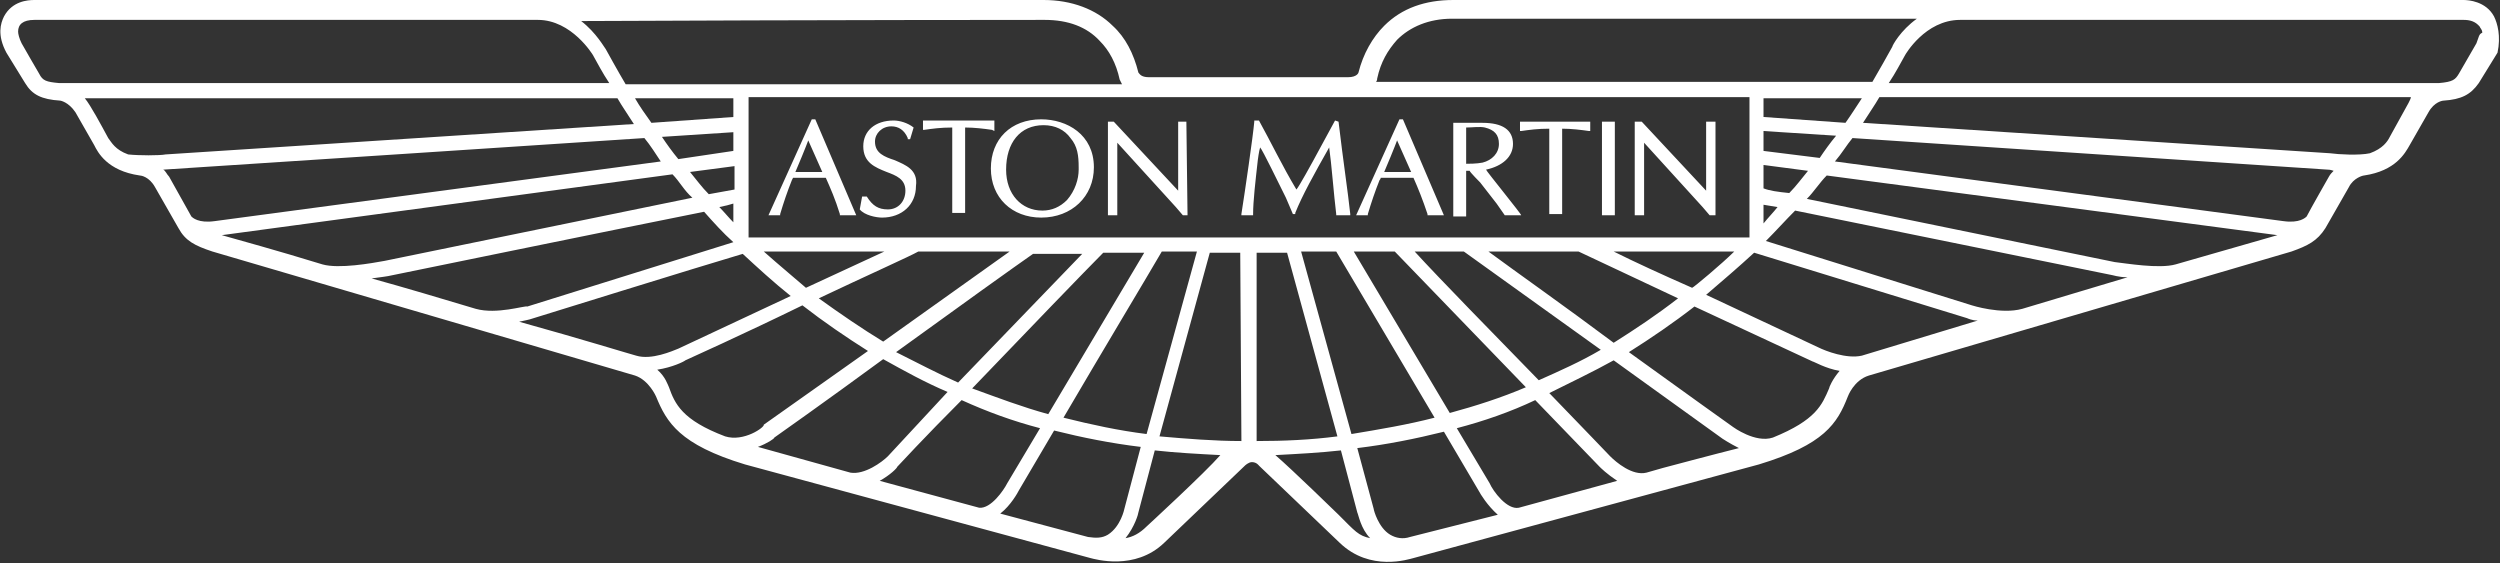 <svg version="1.2" baseProfile="tiny-ps" xmlns="http://www.w3.org/2000/svg" viewBox="0 0 1580 356" width="1580" height="356">
	<rect x="0" y="0" width="1580" height="356" fill="#333333" stroke="none"/>
	<title>A5SA</title>
	<style>
		tspan { white-space:pre }
		.shp0 { fill: #ffffff } 
	</style>
	<path id="Layer" fill-rule="evenodd" class="shp0" d="M1578.43 33.28L1566.59 52.5C1561.41 59.89 1555.49 62.84 1544.39 63.59C1543.65 63.59 1538.47 64.33 1534.78 70.98L1522.94 91.68C1519.98 96.86 1514.05 107.96 1494.08 110.91C1493.35 110.91 1487.43 112.39 1484.47 118.3L1469.66 144.19C1464.49 152.31 1458.57 155.27 1448.22 158.96L1181.13 237.34C1171.5 240.31 1167.81 250.65 1167.81 250.65C1161.15 267.65 1153.01 280.97 1111.59 293.53L893.33 352.69C890.36 353.42 865.95 361.56 846.72 343.08L795.67 294.28C795.67 294.28 794.19 292.06 791.24 292.06C789.02 292.06 786.79 294.28 786.79 294.28L735.74 343.08C717.25 360.82 692.1 353.42 689.13 352.69L470.87 293.53C429.45 280.97 421.31 266.92 414.65 250.65C414.65 250.65 410.22 240.31 401.33 237.34L134.25 158.96C123.15 155.27 117.23 152.31 112.8 144.19L97.99 118.3C94.3 111.64 89.12 110.91 88.38 110.91C67.67 107.96 61.75 96.12 59.52 91.68L47.69 70.98C43.24 64.33 38.07 63.59 38.07 63.59C26.23 62.84 20.31 59.89 15.87 52.5L4.04 33.28C-1.88 22.18 0.33 14.79 2.55 10.35C7.74 0.74 17.36 0 21.79 0L659.54 0C677.29 0 692.83 5.92 703.19 16.27C711.33 23.66 716.51 34.01 719.46 45.85C720.21 46.58 720.95 48.8 726.12 48.8L851.89 48.8C857.81 48.8 858.56 45.85 858.56 45.85C861.51 34.01 867.43 23.66 874.84 16.27C885.93 5.17 900.73 0 918.48 0L1556.96 0C1559.93 0 1571.02 0.74 1576.21 10.35C1578.43 14.79 1580.65 22.92 1578.43 33.28ZM869.65 51.75L1183.35 51.75C1188.53 42.88 1192.22 36.23 1195.92 29.58C1195.92 28.83 1201.11 19.22 1211.47 11.82L917.74 11.82C902.95 11.82 891.11 17.01 882.97 25.14C877.05 31.79 872.62 39.18 870.4 49.54C870.4 49.54 870.4 51.02 869.65 51.75ZM1130.81 122C1135.25 117.56 1138.95 112.39 1142.66 107.96L1114.54 104.26L1114.54 119.04C1118.25 120.52 1123.41 121.26 1130.81 122ZM1114.54 129.4L1114.54 141.22C1117.51 137.52 1120.47 134.57 1123.41 130.87L1114.54 129.4ZM1150.06 99.82C1153.01 95.38 1156.72 90.2 1160.42 85.77L1114.54 82.81L1114.54 95.38L1150.06 99.82ZM1166.34 77.63C1170.02 72.46 1173.72 66.54 1176.69 62.11L1114.54 62.11L1114.54 73.94L1166.34 77.63ZM367.3 13.31C376.92 20.71 382.1 30.31 382.84 31.06C382.84 31.06 390.97 45.85 395.41 53.24L709.11 53.24L707.63 50.27C705.41 39.93 700.97 31.79 695.05 25.88C686.91 17.01 675.07 12.57 660.28 12.57C660.28 12.57 518.23 12.57 367.3 13.31ZM464.22 119.78L464.22 104.99L436.1 108.69C439.8 113.13 443.5 118.3 447.94 122.73L464.22 119.78ZM454.6 130.87C457.56 133.83 460.52 137.52 463.48 140.49L463.48 128.65C461.26 129.4 458.3 130.13 454.6 130.87ZM463.48 95.38L463.48 83.55L418.35 86.5C421.31 90.95 425.01 96.12 428.71 100.56L463.48 95.38ZM463.48 62.11L401.33 62.11C404.3 67.29 407.99 72.46 411.69 77.63L463.48 73.94L463.48 62.11ZM385.05 52.5C380.62 45.85 377.65 39.93 374.7 34.75C374.7 34.75 361.38 12.57 339.93 12.57L21.79 12.57C14.39 12.57 11.44 15.52 11.44 19.96C11.44 21.44 12.17 24.4 13.66 27.36C14.39 28.83 24.75 46.58 24.75 46.58C26.97 51.02 29.2 51.75 37.32 52.5L385.05 52.5ZM104.66 97.6L400.6 78.38C396.89 72.46 393.19 67.29 390.24 62.11L53.61 62.11C57.3 66.54 63.97 79.11 68.4 87.25C70.62 90.2 72.84 94.64 80.98 97.6C87.64 98.34 100.96 98.34 104.66 97.6ZM417.61 102.04C414.65 97.6 410.95 91.68 407.25 87.25C407.25 87.25 104.66 107.21 103.18 107.21C104.66 107.96 105.39 110.17 106.88 111.64L120.93 136.79C121.67 137.52 125.37 141.22 135.73 139.74L417.61 102.04ZM243.01 164.88L437.58 124.95C432.4 120.52 429.45 114.61 425.01 110.17L140.17 148.62C150.52 151.57 174.94 158.23 203.8 167.1C214.15 170.06 234.87 166.36 243.01 164.88ZM333.27 193.72L463.48 153.06C456.83 147.14 450.91 140.49 444.99 133.83C385.79 145.66 245.22 174.5 245.22 174.5C245.22 174.5 240.79 175.23 234.87 175.97C256.33 181.89 278.52 188.54 300.72 195.19C314.03 198.89 331.79 192.98 333.27 193.72ZM428.71 220.34L499.73 187.07C488.63 178.19 479.01 169.32 469.4 160.45C444.24 167.85 334.74 201.86 334.74 201.86C334.74 201.86 331.79 202.59 328.09 203.33C368.04 214.42 399.11 224.04 402.08 224.77C411.69 227.73 425.01 221.82 428.71 220.34ZM580.38 158.96C575.2 161.93 547.08 174.5 517.48 188.54C530.81 198.16 544.86 207.77 558.18 215.9L638.08 158.96L580.38 158.96ZM723.16 159.71L697.27 159.71C687.65 169.32 647.7 210.73 614.41 245.48C630.68 251.39 646.22 257.3 662.5 261.75L723.16 159.71ZM672.12 263.97C689.88 268.4 706.89 272.09 724.65 274.31L756.45 158.96L734.26 158.96C726.12 173.02 695.05 224.77 672.12 263.97ZM683.96 160.45L652.88 160.45C643.27 167.1 604.05 195.19 566.32 222.55C579.63 229.21 592.21 235.86 605.53 241.78L683.96 160.45ZM558.92 158.96L482.71 158.96C490.11 165.63 508.61 181.15 509.36 181.89L558.92 158.96ZM482.71 268.4L548.56 221.82C534.51 212.95 520.45 203.33 507.13 192.98C470.87 210.73 433.15 227.73 433.15 227.73C432.4 228.47 425.01 232.17 415.39 233.64C420.57 238.09 422.04 243.26 422.79 244.74C426.49 255.08 430.93 265.44 458.3 275.79C470.14 279.49 483.46 269.87 482.71 268.4ZM561.14 288.36L598.87 247.7C584.82 241.78 571.5 234.39 558.18 226.99C521.93 253.61 489.38 276.54 489.38 276.54C489.38 277.27 484.93 280.23 479.01 282.44L537.46 298.71C546.34 300.2 557.44 292.06 561.14 288.36ZM636.6 305.37L657.31 270.62C640.3 266.18 624.03 260.27 607.75 252.87C584.82 275.79 567.06 295.01 567.06 295.01C567.06 295.75 562.62 300.2 555.97 303.89L618.84 320.89C626.24 321.64 634.38 309.8 636.6 305.37ZM720.95 282.44C702.45 280.23 683.96 276.54 666.2 272.09C653.62 293.53 644 309.8 644 309.8C643.27 311.28 638.82 319.42 632.16 324.59L687.65 339.38C692.83 340.12 696.53 340.12 700.23 337.9C708.37 332.73 710.59 321.64 710.59 321.64L720.95 282.44ZM771.26 287.63C757.2 286.88 743.14 286.14 729.82 284.66L719.46 323.86C719.46 324.59 717.25 332.73 711.33 340.12C715.76 339.38 720.21 337.16 724.65 332.73C724.65 332.73 761.64 298.71 771.26 287.63ZM783.83 159.71L764.59 159.71L732.79 275.79C749.8 277.27 767.56 278.74 784.57 278.74L783.83 159.71ZM1105.67 150.09L1105.67 61.37L473.1 61.37L473.1 150.09L1105.67 150.09ZM916.26 261C932.54 256.57 948.81 251.39 964.35 244.74L881.49 158.96L855.59 158.96L916.26 261ZM844.5 158.96L822.3 158.96L854.12 274.31C871.87 271.35 889.63 268.4 906.65 263.97L844.5 158.96ZM972.49 240.31C985.81 234.39 999.13 228.47 1011.7 221.07L925.15 158.96L894.07 158.96C909.61 175.97 944.38 211.47 972.49 240.31ZM1019.84 216.64C1033.89 207.77 1047.22 198.89 1060.53 188.54L997.64 158.96L940.68 158.96C957.7 171.54 990.25 194.46 1019.84 216.64ZM1069.42 181.89C1070.15 181.89 1088.64 166.36 1096.05 158.96L1019.84 158.96C1033.16 165.63 1050.92 173.75 1069.42 181.89ZM845.24 275.79L813.43 159.71L794.19 159.71L794.19 278.74C811.2 278.74 828.22 278.01 845.24 275.79ZM865.95 340.12C860.04 334.21 858.56 325.33 857.81 323.86L847.46 284.66C834.14 286.14 820.09 286.88 806.03 287.63C816.39 296.5 845.98 325.33 845.98 325.33C856.34 335.68 858.56 338.63 865.95 340.12ZM946.6 325.33C939.94 319.42 935.5 312.02 934.76 310.54L912.56 272.84C894.81 277.27 876.32 280.97 857.81 283.19L868.18 321.64C868.18 322.37 871.13 333.46 878.54 337.9C882.24 340.12 886.67 340.86 891.11 339.38L946.6 325.33ZM1022.07 303.89C1015.4 299.45 1011.7 295.75 1010.96 295.01L970.27 252.87C954.73 260.27 937.72 266.18 920.7 270.62L941.42 305.37C943.64 310.54 952.51 322.37 959.92 320.89L1022.07 303.89ZM1099 283.19C1093.09 280.23 1088.64 277.27 1088.64 277.27L1019.84 227.73C1006.53 235.12 992.47 241.78 979.15 248.43C1001.34 271.35 1017.62 288.36 1017.62 288.36C1021.32 292.06 1031.67 300.93 1040.56 298.71L1050.92 295.75C1050.92 295.75 1084.2 286.88 1099 283.19ZM1162.64 234.39C1153.75 232.91 1146.36 228.47 1145.61 228.47L1070.9 193.72C1057.58 204.08 1043.51 213.68 1029.45 222.55C1064.23 247.7 1095.31 269.87 1095.31 269.87C1095.31 269.87 1109.37 280.23 1120.47 276.54C1147.84 265.44 1151.53 255.83 1155.98 245.48C1155.98 244.74 1158.2 239.56 1162.64 234.39ZM1249.94 202.59C1246.24 202.59 1243.28 201.11 1243.28 201.11L1108.62 159.71C1099 168.58 1088.64 177.45 1078.28 186.32C1114.54 203.33 1149.31 219.6 1149.31 219.6C1153.75 221.82 1167.08 226.99 1176.69 224.77L1249.94 202.59ZM1344.64 175.23C1338.72 175.23 1335.02 173.75 1334.28 173.75L1134.52 133.09C1128.6 139 1122.67 145.66 1116.03 152.31L1246.24 192.98C1246.24 192.98 1264.72 198.89 1278.05 195.19L1344.64 175.23ZM1439.33 148.62L1154.5 110.91C1150.06 115.34 1146.36 121.26 1141.92 125.7C1203.33 138.27 1336.5 165.63 1336.5 165.63C1343.16 166.36 1364.6 170.06 1374.97 167.1L1439.33 148.62ZM1474.85 107.96C1472.63 107.21 1471.88 107.21 1471.15 107.21L1170.77 87.25C1167.08 91.68 1164.12 96.86 1159.67 102.04L1443.03 139.74C1453.38 141.22 1457.09 137.52 1457.82 136.79C1460.05 132.35 1471.88 111.64 1471.88 111.64C1472.63 110.17 1474.11 108.69 1474.85 107.96ZM1523.68 61.37L1187.78 61.37C1184.83 66.54 1181.13 71.72 1177.42 77.63L1472.63 96.86C1477.8 97.6 1491.13 98.34 1497.77 96.86C1505.91 93.9 1508.88 89.47 1510.35 86.5L1522.19 65.06C1522.94 63.59 1523.68 62.11 1523.68 61.37ZM1568.8 20.71C1568.8 18.49 1567.33 17.74 1567.33 17.01C1564.37 13.31 1560.66 12.57 1556.96 12.57L1238.83 12.57C1216.63 12.57 1204.06 34.75 1204.06 34.75C1201.11 39.93 1198.14 45.85 1193.7 52.5L1541.43 52.5C1550.31 51.75 1551.79 50.27 1554.01 46.58L1565.1 27.36C1566.59 23.66 1566.59 21.44 1568.8 20.71Z" />
	<path id="Layer" fill-rule="evenodd" class="shp0" d="M541.15 136.05L530.8 136.05L530.8 135.3C527.83 125.7 524.88 119.04 521.92 112.39L501.2 112.39L500.46 113.86C497.51 121.26 495.28 127.91 493.06 135.3L493.06 136.05L485.67 136.05L513.04 75.41L515.26 75.41L541.15 136.05ZM519.69 108.69C518.96 107.21 511.57 90.2 510.82 88.73C510.08 90.95 503.42 107.21 502.68 108.69L519.69 108.69ZM578.89 117.56C578.89 129.4 570 137.52 557.43 137.52C553.73 137.52 546.34 136.05 543.37 132.35L544.85 124.21L547.81 124.21C551.51 130.13 555.21 132.35 561.13 132.35C567.78 132.35 572.22 127.18 572.22 120.51C572.22 113.13 566.3 110.91 560.38 108.69C552.99 105.74 545.59 102.77 545.59 92.42C545.59 82.81 552.99 76.16 564.83 76.16C568.53 76.16 573.7 77.63 577.41 80.59L575.19 87.98L573.7 87.98L573.7 87.25C571.49 82.07 567.78 79.85 563.35 79.85C557.43 79.85 552.99 84.28 552.99 89.47C552.99 96.85 558.91 99.07 565.57 101.29C572.22 104.25 580.36 107.21 578.89 117.56ZM626.97 82.07C621.8 81.33 615.88 80.59 609.96 80.59L609.96 134.57L601.82 134.57L601.82 80.59C594.42 80.59 589.25 81.33 584.06 82.07L583.33 82.07L583.33 76.16L628.45 76.16L628.45 82.81L626.97 82.07ZM691.34 105.74C691.34 124.21 677.28 137.52 658.05 137.52C639.56 137.52 626.23 124.95 626.23 106.47C626.23 87.98 638.81 75.41 658.05 75.41C674.33 75.41 691.34 85.03 691.34 105.74ZM681.72 107.21L681.72 105.74C681.72 98.34 680.98 92.42 676.55 87.25C672.84 82.07 666.92 79.11 659.52 79.11C644.73 79.11 635.86 90.2 635.86 107.21C635.86 122.73 645.48 133.09 658.79 133.09C664.71 133.09 669.89 130.87 674.33 126.43C679.5 120.51 681.72 113.13 681.72 107.21ZM750.52 136.05L747.57 136.05L743.13 130.87C743.13 130.87 706.88 90.95 706.13 90.2L706.13 136.05L700.21 136.05L700.21 76.9L703.91 76.9C703.91 76.9 743.87 119.78 744.6 120.51L744.6 76.9L749.79 76.9L750.52 136.05ZM853.37 135.3L853.37 136.05L844.49 136.05L844.49 135.3C843.01 123.48 841.53 103.51 840.04 93.17C830.43 110.17 823.03 123.48 818.6 134.57L818.6 135.3L817.11 135.3L812.68 124.95C808.24 116.08 797.88 94.64 796.4 93.17C795.66 95.38 794.92 101.29 794.92 101.29C793.43 114.61 791.96 127.18 791.96 135.3L791.96 136.05L784.56 136.05L784.56 135.3C786.78 121.26 791.96 85.77 792.7 76.9L792.7 76.16L795.66 76.16C803.05 89.47 810.46 104.99 819.33 119.78C820.81 118.3 829.69 102.04 829.69 102.04L843.75 76.16L845.96 76.9C848.93 102.04 851.88 121.26 853.37 135.3ZM912.55 136.05L902.19 136.05L902.19 135.3C899.24 126.43 896.28 119.04 893.32 112.39L872.61 112.39C872.61 113.13 871.86 113.86 871.86 113.86C868.91 121.26 866.69 127.91 864.47 135.3L864.47 136.05L857.07 136.05L884.45 75.41L886.65 75.41L912.55 136.05ZM891.84 108.69C891.1 107.21 883.7 90.2 882.96 88.73C882.22 90.95 875.56 107.21 874.82 108.69L891.84 108.69ZM961.38 136.05L951.02 136.05L945.85 128.65L935.49 115.34C935.49 115.34 928.83 108.69 928.83 107.94L926.61 107.94L926.61 136.79L918.47 136.79L918.47 77.63L936.97 77.63C949.55 77.63 956.21 82.07 956.21 90.95C956.21 99.07 949.55 104.99 939.18 107.21C939.18 107.94 962.13 136.05 961.38 136.05ZM936.97 102.77C942.89 101.29 947.32 96.85 947.32 90.95C947.32 85.03 944.37 82.07 938.45 80.59C935.49 79.85 930.31 80.59 926.61 80.59L926.61 103.51C928.09 103.51 933.26 103.51 936.97 102.77ZM1005.03 82.81L1004.3 82.81C999.12 82.07 993.2 81.33 987.28 81.33L987.28 135.3L979.14 135.3L979.14 81.33C971.75 81.33 966.56 82.07 961.38 82.81L960.64 82.81L960.64 76.9L1005.03 76.9L1005.03 82.81ZM1012.44 76.9L1020.58 76.9L1020.58 136.05L1012.44 136.05L1012.44 76.9ZM1078.27 76.9L1084.19 76.9L1084.19 136.05L1080.49 136.05L1076.06 130.87C1076.06 130.87 1039.8 90.95 1039.07 90.2L1039.07 136.05L1033.15 136.05L1033.15 76.9L1037.58 76.9C1037.58 76.9 1077.54 119.78 1078.27 120.51L1078.27 76.9Z" />
</svg>